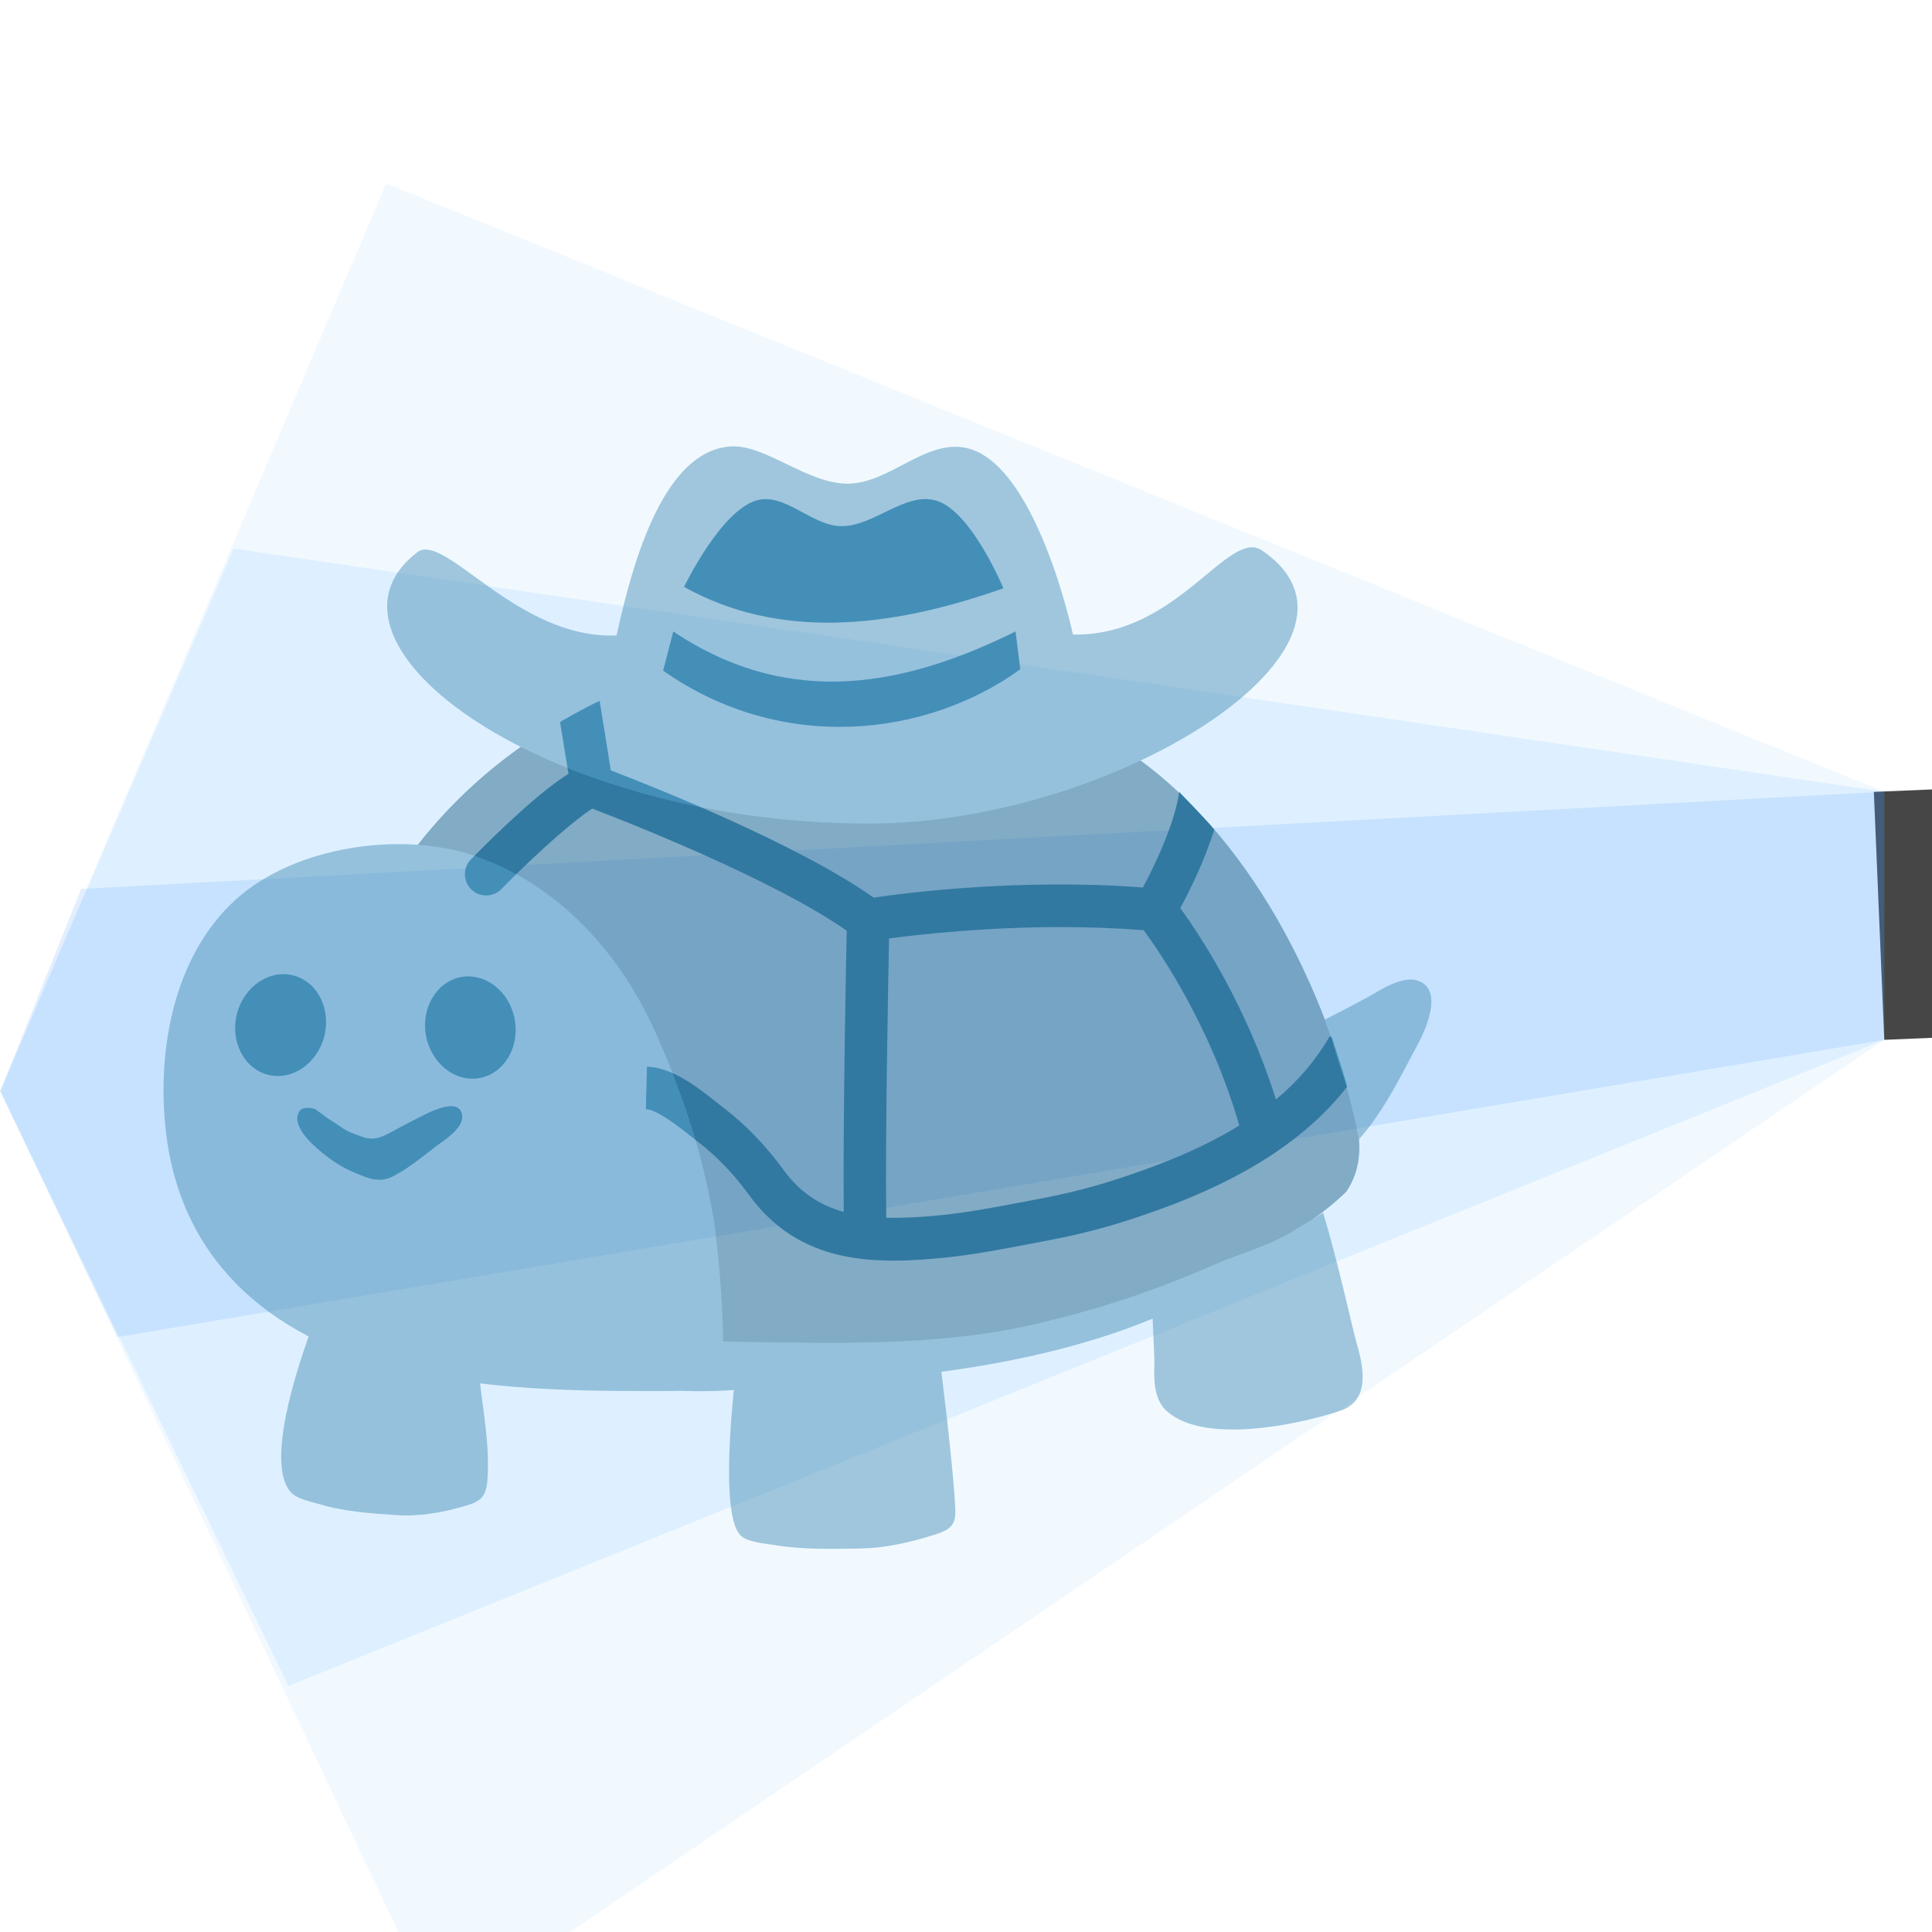 <?xml version="1.0" encoding="UTF-8" standalone="no"?>
<svg
   width="512"
   height="512"
   version="1.1"
   id="svg38"
   inkscape:version="1.1 (c4e8f9ed74, 2021-05-24)"
   inkscape:export-xdpi="96"
   inkscape:export-ydpi="96"
   sodipodi:docname="hologkram.svg"
   inkscape:export-filename="/home/d/opt/turtles/classigk/cyborgk.png"
   xmlns:inkscape="http://www.inkscape.org/namespaces/inkscape"
   xmlns:sodipodi="http://sodipodi.sourceforge.net/DTD/sodipodi-0.dtd"
   xmlns="http://www.w3.org/2000/svg"
   xmlns:svg="http://www.w3.org/2000/svg"
   xmlns:rdf="http://www.w3.org/1999/02/22-rdf-syntax-ns#"
   xmlns:cc="http://creativecommons.org/ns#"
   xmlns:dc="http://purl.org/dc/elements/1.1/">
  <g
     id="g16097">
    <rect
       style="opacity:1;fill:#464646;fill-opacity:1;fill-rule:evenodd;stroke:none;stroke-width:6;stroke-linecap:round;stroke-linejoin:round;stroke-miterlimit:4;stroke-dasharray:none;stroke-opacity:1;paint-order:stroke fill markers"
       id="rect9933"
       width="180.481"
       height="65.765"
       x="487.334"
       y="230.536"
       transform="rotate(-2.408)" />
    <g
       id="g13684"
       style="opacity:0.72">
      <path
         style="fill:#85c6ff;stroke:none;stroke-width:1px;stroke-linecap:butt;stroke-linejoin:miter;stroke-opacity:1;fill-opacity:1;opacity:0.153"
         d="M 499.352,209.8 102.348,48.592 0.065,289.172 116.616,535.398 499.352,275.565 Z"
         id="path10354" />
      <path
         style="opacity:0.153;fill:#3faaff;fill-opacity:1;stroke:none;stroke-width:1px;stroke-linecap:butt;stroke-linejoin:miter;stroke-opacity:1"
         d="M 499.352,209.8 61.896,145.354 0.065,289.172 76.427,446.827 499.352,275.565 Z"
         id="path10356"
         sodipodi:nodetypes="cccccc" />
      <path
         style="fill:#006dfb;stroke:none;stroke-width:1px;stroke-linecap:butt;stroke-linejoin:miter;stroke-opacity:1;fill-opacity:1;opacity:0.153"
         d="M 499.352,209.8 21.495,235.584 0.065,289.172 31.239,354.326 499.352,275.565 Z"
         id="path10358" />
    </g>
  </g>
  <path
     id="path1216"
     style="fill:#448fb8;fill-opacity:1;stroke-width:0.932"
     d="m 158.915,185.737 c -3.772,1.688 -10.495,5.59 -10.5,5.593 l 2.239,13.751 c -7.759,4.803 -18.843,15.545 -25.837,22.645 -2.191,2.243 -2.138,5.805 0.079,7.969 1.082,1.082 2.507,1.61 3.932,1.61 1.452,0 2.928,-0.555 4.037,-1.69 11.058,-11.269 20.455,-19.081 24.097,-21.324 9.263,3.536 48.111,18.817 67.43,32.356 -0.238,11.137 -1.004,50.726 -0.793,74.531 -6.308,-1.768 -11.559,-5.121 -15.861,-11.006 -4.777,-6.572 -10.134,-12.114 -15.861,-16.495 l -1.848,-1.45 c -4.988,-3.959 -11.823,-9.37 -18.579,-9.554 l -0.29,11.269 c 2.982,0.079 8.762,4.672 11.849,7.126 l 2.032,1.583 c 4.882,3.748 9.476,8.524 13.593,14.198 10.214,13.961 24.2,17.234 38.135,17.234 4.671,0 9.317,-0.369 13.804,-0.818 7.627,-0.792 15.28,-2.269 22.722,-3.695 l 4.566,-0.872 c 7.865,-1.478 15.123,-3.351 22.248,-5.7 11.533,-3.774 25.494,-9.211 38.003,-17.657 0.106,-0.106 0.264,-0.184 0.396,-0.29 6.809,-4.645 13.169,-10.241 18.421,-16.971 0.015,0.056 0.033,0.111 0.049,0.167 l 0.03,-0.246 c -0.897,-3.616 -4.091,-13.168 -4.091,-13.168 l -0.543,-0.218 c -3.765,6.53 -8.613,12.097 -14.235,16.765 -7.865,-25.046 -20.217,-43.678 -25.363,-50.724 2.528,-4.635 6.5,-12.635 9.008,-20.825 l -0.009,-0.025 c -2.111,-2.534 -9.237,-9.924 -9.237,-9.924 h -0.03 c -0.983,7.099 -5.411,17.534 -9.629,25.311 -32.594,-2.481 -62.785,1.424 -71.362,2.691 -19.899,-14.12 -58.405,-29.427 -69.648,-33.729 z M 281.796,245.69 c 6.856,0.014 14.038,0.252 21.296,0.826 4.328,5.885 17.814,25.548 25.336,51.755 -10.24,6.308 -21.589,10.662 -31.855,14.04 -6.651,2.191 -13.459,3.933 -20.822,5.332 l -4.566,0.87 c -7.179,1.372 -14.62,2.798 -21.746,3.511 -5.331,0.554 -10.162,0.792 -14.569,0.686 -0.264,-22.275 0.476,-60.649 0.74,-74.003 7.977,-1.069 25.617,-3.058 46.187,-3.017 z" />
  <g
     id="g17416"
     style="fill:#448fb8;fill-opacity:1">
    <path
       style="fill:#448fb8;fill-opacity:1;stroke:none;stroke-width:0.932px;stroke-linecap:butt;stroke-linejoin:miter;stroke-opacity:1"
       d="m 178.419,167.346 -2.684,10.378 c 31.551,22.184 69.901,17.545 94.652,-0.358 l -1.252,-10.02 c -28.268,13.954 -59.178,21.115 -90.716,0 z"
       id="path947"
       inkscape:connector-curvature="0"
       sodipodi:nodetypes="ccccc"
       inkscape:export-xdpi="68.17437"
       inkscape:export-ydpi="68.17437" />
    <path
       style="fill:#448fb8;fill-opacity:1;stroke:none;stroke-width:0.932px;stroke-linecap:butt;stroke-linejoin:miter;stroke-opacity:1"
       d="m 181.282,155.537 c 0,0 9.61,-20.06 19.145,-22.903 7.467,-2.226 14.575,6.629 22.366,6.799 8.865,0.193 17.398,-9.555 25.765,-6.62 9.084,3.186 17.356,23.082 17.356,23.082 -30.98,10.96 -59.84,13.436 -84.632,-0.358 z"
       id="path949"
       inkscape:connector-curvature="0"
       sodipodi:nodetypes="caaacc"
       inkscape:export-xdpi="68.17437"
       inkscape:export-ydpi="68.17437" />
  </g>
  <g
     id="g21221"
     style="opacity:0.479">
    <path
       id="path1204"
       style="fill:#1d6188;fill-opacity:1;stroke-width:0.932"
       d="m 211.459,174.412 c -52.05,-0.846 -103.125,34.853 -119.565,84.302 -8.387,26.403 1.633,58.994 25.321,73.988 23.546,12.514 49.125,21.152 75.808,23.157 40.228,2.731 81.748,0.927 119.408,-14.905 15.495,-6.781 32.196,-13.196 44.415,-25.217 8.442,-12.653 -1.122,-27.867 -4.005,-40.913 -13.517,-37.644 -39.057,-75.087 -78.798,-87.91 -19.915,-7.737 -41.133,-12.7 -62.585,-12.502 z" />
    <path
       style="fill:#448fb8;fill-opacity:1;stroke:none;stroke-width:0.932px;stroke-linecap:butt;stroke-linejoin:miter;stroke-opacity:1"
       d="m 110.503,146.396 c 7.349,-5.709 26.305,23.028 52.885,22.014 4.372,-19.986 12.615,-49.069 30.365,-50.102 9.093,-0.529 20.068,9.841 30.871,9.869 10.697,0.027 20.037,-11.188 30.618,-9.616 19.15,2.846 29.1,49.596 29.1,49.596 27.738,0.581 41.194,-28.341 50.115,-22.268 35.951,24.476 -38.152,72.369 -104.253,72.369 -85.701,0 -150.825,-47.684 -119.701,-71.863 z"
       id="path945"
       inkscape:connector-curvature="0"
       sodipodi:nodetypes="scsascsss"
       inkscape:export-xdpi="68.17437"
       inkscape:export-ydpi="68.17437" />
    <g
       id="g17422"
       style="fill:#448fb8;fill-opacity:1">
      <path
         d="m 121.478,351.096 c -2.586,-1.531 -6.281,-2.059 -11.296,-2.771 -6.598,-0.924 -13.776,-2.771 -20.374,-1.583 -5.674,1.029 -6.281,2.481 -8.129,7.733 -2.877,8.261 -11.243,33.016 -4.75,40.828 1.61,1.927 5.358,2.613 7.654,3.299 6.624,2.006 13.671,2.454 20.638,2.929 5.938,0.396 11.797,-0.686 17.471,-2.27 4.249,-1.188 6.123,-2.191 6.466,-6.888 0.765,-10.029 -1.478,-19.926 -2.375,-29.875 -0.633,-6.44 -2.217,-9.607 -5.305,-11.401 z"
         style="fill:#448fb8;fill-opacity:1;stroke-width:0.932"
         id="path921"
         inkscape:connector-curvature="0"
         inkscape:export-xdpi="68.17437"
         inkscape:export-ydpi="68.17437" />
      <path
         d="m 377.793,261.127 c -4.434,-4.17 -11.718,1.214 -15.782,3.378 -3.642,1.953 -7.258,3.88 -10.953,5.701 2.666,6.994 4.988,14.12 6.73,21.404 0.792,3.246 1.795,6.809 2.296,10.372 0.132,-0.158 0.264,-0.317 0.396,-0.449 1.346,-1.531 2.56,-3.088 3.748,-4.75 4.619,-6.545 8.129,-13.776 11.903,-20.797 1.821,-3.51 5.173,-11.533 1.663,-14.858 z"
         style="fill:#448fb8;fill-opacity:1;stroke-width:0.932"
         id="path925"
         inkscape:connector-curvature="0"
         inkscape:export-xdpi="68.17437"
         inkscape:export-ydpi="68.17437" />
      <path
         d="m 180.674,368.567 c -2.982,0.106 -5.991,0.079 -9.079,0.079 -21.984,0 -42.939,-0.581 -64.58,-5.489 -32.858,-7.416 -58.458,-27.078 -62.918,-62.231 -2.745,-21.668 1.636,-47.347 18.369,-62.522 15.703,-14.251 43.942,-18.184 63.287,-11.612 22.538,7.706 38.954,26.233 48.323,47.611 7.205,16.468 12.087,31.248 15.122,49.009 0.449,2.718 5.437,43.81 -0.396,44.575 -2.692,0.317 -5.41,0.501 -8.129,0.581 z"
         style="fill:#448fb8;fill-opacity:1;stroke-width:0.932"
         id="path929"
         inkscape:connector-curvature="0"
         inkscape:export-xdpi="68.17437"
         inkscape:export-ydpi="68.17437" />
      <path
         d="m 350.636,321.353 c -2.454,1.636 -5.067,3.088 -7.363,4.539 -6.783,4.302 -14.84,6.323 -22.229,9.569 -14.595,6.44 -29.375,11.278 -44.893,15.025 -25.521,6.176 -51.438,5.507 -77.434,5.163 -5.094,-0.079 -10.284,-0.121 -15.272,-1.044 -1.399,-0.264 -2.771,-0.475 -4.17,-0.686 l 1.372,14.647 c 0,0 4.962,0.369 13.829,-0.185 -1.715,16.97 -2.27,35.286 2.059,38.769 1.953,1.583 6.096,1.874 8.63,2.296 7.442,1.24 15.149,1.056 22.802,0.924 6.519,-0.106 12.8,-1.531 18.817,-3.378 4.513,-1.372 6.466,-2.375 6.387,-6.519 -0.079,-5.305 -1.874,-22.354 -3.695,-36.948 16.732,-2.191 37.344,-6.334 55.977,-14.067 0.264,5.859 0.501,10.873 0.475,11.903 -0.158,4.038 -0.211,9.554 3.352,12.668 9.923,8.736 34.494,3.642 45.895,-0.158 8.498,-2.798 5.885,-12.694 4.196,-18.474 -0.977,-3.457 -4.909,-21.456 -8.736,-34.045 z"
         style="fill:#448fb8;fill-opacity:1;stroke-width:0.932"
         id="path923"
         inkscape:connector-curvature="0"
         inkscape:export-xdpi="68.17437"
         inkscape:export-ydpi="68.17437"
         sodipodi:nodetypes="ccccccccccscccccccccc" />
    </g>
  </g>
  <g
     id="g3676"
     inkscape:export-xdpi="68.17437"
     inkscape:export-ydpi="68.17437"
     transform="matrix(0.932,0,0,0.932,-19.893,15.75)">
    <path
       d="m 152.471,260.911 c 6.968,-1.247 13.794,4.137 15.238,12.07 1.445,7.905 -3.031,15.385 -9.998,16.66 -6.939,1.247 -13.765,-4.137 -15.238,-12.042 -1.445,-7.933 3.031,-15.385 9.998,-16.689 z"
       style="fill:#448fb8;fill-opacity:1;stroke-width:2.833"
       id="path24"
       inkscape:export-xdpi="68.17437"
       inkscape:export-ydpi="68.17437" />
    <path
       d="m 88.714,271.394 c 1.983,-7.792 9.205,-12.694 16.031,-10.937 6.854,1.757 10.791,9.52 8.809,17.312 -2.011,7.792 -9.177,12.694 -16.031,10.937 -6.826,-1.785 -10.791,-9.52 -8.809,-17.312 z"
       style="fill:#448fb8;fill-opacity:1;stroke-width:2.833"
       id="path26"
       inkscape:export-xdpi="68.17437"
       inkscape:export-ydpi="68.17437" />
    <path
       d="m 134.202,304.129 c -3.229,1.757 -6.005,3.627 -9.772,2.238 -2.181,-0.793 -4.249,-1.417 -6.146,-2.833 -1.36,-0.992 -2.889,-1.813 -4.249,-2.805 -0.708,-0.51 -1.388,-1.048 -2.096,-1.558 -0.793,-0.595 -1.076,-0.85 -2.096,-0.992 -0.821,-0.085 -2.436,-0.142 -3.059,0.538 -2.662,2.975 1.076,7.395 3.087,9.407 3.002,2.918 7.279,6.233 11.216,7.933 3.852,1.672 7.676,3.683 11.783,1.643 4.503,-2.267 8.412,-5.553 12.377,-8.585 2.606,-1.983 8.44,-5.468 7.421,-9.35 -0.708,-2.833 -3.994,-2.238 -6.146,-1.558 -2.719,0.822 -5.155,2.21 -7.676,3.485 -1.558,0.765 -3.087,1.615 -4.645,2.437 z"
       style="fill:#448fb8;fill-opacity:1;stroke-width:2.833"
       id="path28"
       inkscape:export-xdpi="68.17437"
       inkscape:export-ydpi="68.17437" />
  </g>
  <defs
     id="defs42" />
  <sodipodi:namedview
     pagecolor="#ffffff"
     bordercolor="#666666"
     borderopacity="1"
     objecttolerance="10"
     gridtolerance="10"
     guidetolerance="10"
     inkscape:pageopacity="0"
     inkscape:pageshadow="2"
     inkscape:window-width="1920"
     inkscape:window-height="1080"
     id="namedview40"
     showgrid="false"
     inkscape:zoom="0.4609375"
     inkscape:cx="-367.72882"
     inkscape:cy="-197.42373"
     inkscape:window-x="0"
     inkscape:window-y="0"
     inkscape:window-maximized="1"
     inkscape:current-layer="svg38"
     inkscape:pagecheckerboard="true" />
</svg>
